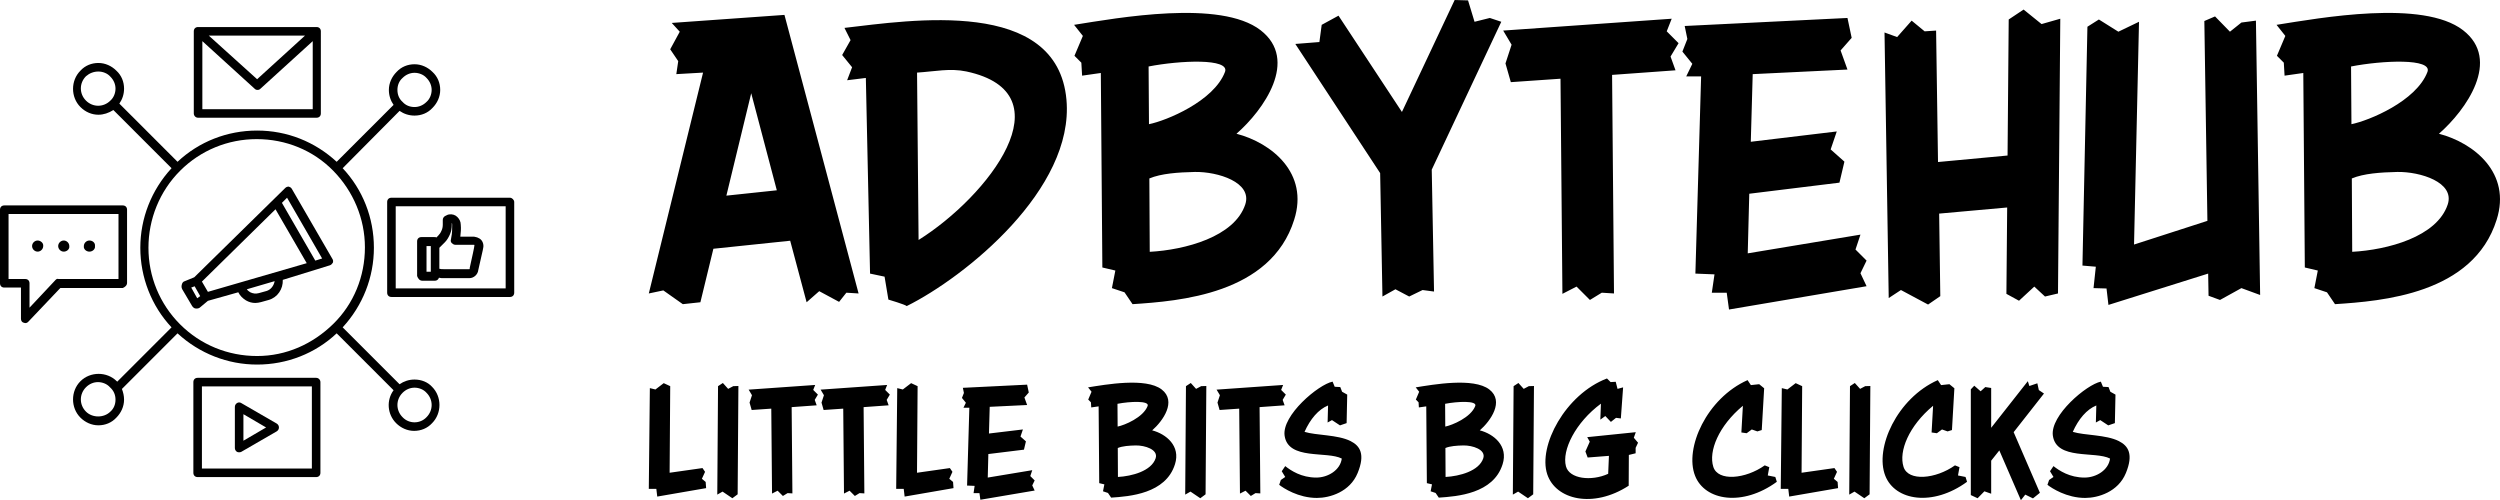                         <svg width="236.08" height="47.236" viewBox="0 0 369.913 74.014" class="looka-1j8o68f"><defs id="SvgjsDefs5440"></defs><g id="SvgjsG5441" featurekey="nRdZyp-0" transform="matrix(0.633,0,0,0.633,-9.432,-10.179)" fill="#000"><g xmlns="http://www.w3.org/2000/svg"><path d="M23.7,72.3c-0.7,0-1.3,0.6-1.3,1.3c0,0.7,0.6,1.3,1.3,1.3c0.7,0,1.3-0.6,1.3-1.3C25.1,72.9,24.4,72.3,23.7,72.3z"></path><path d="M29.8,72.3c-0.7,0-1.3,0.6-1.3,1.3c0,0.7,0.6,1.3,1.3,1.3c0.6,0,1.2-0.4,1.3-1c0-0.1,0-0.2,0-0.3     C31.1,72.9,30.5,72.3,29.8,72.3z"></path><path d="M35.8,72.3c-0.7,0-1.3,0.6-1.3,1.3c0,0.1,0,0.2,0,0.3c0.1,0.6,0.7,1,1.3,1c0.6,0,1.2-0.4,1.3-1c0-0.1,0-0.2,0-0.3     C37.2,72.9,36.6,72.3,35.8,72.3z"></path><path d="M111.8,104.8c-1.3,0-2.5,0.4-3.5,1.1L95,92.6c4.7-5.1,7.3-11.7,7.3-18.6c0-7-2.6-13.6-7.3-18.6L108.3,42     c1,0.7,2.2,1.1,3.5,1.1c1.6,0,3.1-0.6,4.2-1.8c1.1-1.1,1.8-2.6,1.8-4.2s-0.6-3.1-1.8-4.2c-1.1-1.1-2.6-1.8-4.2-1.8     c-1.6,0-3.1,0.6-4.2,1.8c-1.1,1.1-1.8,2.6-1.8,4.2c0,1.3,0.4,2.5,1.1,3.5L93.6,53.9C88.5,49.2,82,46.6,75,46.6     c-7,0-13.6,2.6-18.6,7.3L42.8,40.3c0.7-1,1.1-2.2,1.1-3.5c0-1.6-0.6-3.1-1.8-4.2c-1.1-1.1-2.6-1.8-4.2-1.8s-3.1,0.6-4.2,1.8     c-2.3,2.3-2.3,6.2,0,8.5c1.2,1.2,2.7,1.8,4.2,1.8c1.2,0,2.4-0.4,3.5-1.1l13.6,13.6c-4.7,5.1-7.3,11.7-7.3,18.6s2.6,13.6,7.3,18.6     l-12.7,12.7c0,0-0.1-0.1-0.1-0.1c-2.3-2.3-6.2-2.3-8.5,0c-2.3,2.3-2.3,6.2,0,8.5c1.1,1.1,2.6,1.8,4.2,1.8s3.1-0.6,4.2-1.8     c1.1-1.1,1.8-2.6,1.8-4.2c0-0.9-0.2-1.7-0.5-2.5l13-13c5.1,4.7,11.7,7.3,18.6,7.3c7,0,13.6-2.6,18.6-7.3l13.3,13.3     c-1.7,2.3-1.5,5.6,0.6,7.7c1.1,1.1,2.6,1.8,4.2,1.8c1.6,0,3.1-0.6,4.2-1.8c2.3-2.3,2.3-6.2,0-8.5     C114.9,105.4,113.4,104.8,111.8,104.8z M41.9,109.5c0,1.1-0.4,2.1-1.2,2.8c-1.5,1.5-4.2,1.5-5.7,0c-1.6-1.6-1.6-4.1,0-5.7     c0.8-0.8,1.8-1.2,2.8-1.2s2.1,0.4,2.8,1.2C41.5,107.4,41.9,108.4,41.9,109.5z M109,113.6c-1.6-1.6-1.6-4.1,0-5.7     c0.8-0.8,1.8-1.2,2.8-1.2c1,0,2.1,0.4,2.8,1.2c1.6,1.6,1.6,4.1,0,5.7C113.1,115.2,110.5,115.2,109,113.6z M107.8,37.1     c0-1.1,0.4-2.1,1.2-2.8c0.8-0.8,1.8-1.2,2.8-1.2c1,0,2.1,0.4,2.8,1.2c0.8,0.8,1.2,1.8,1.2,2.8s-0.4,2.1-1.2,2.8     c-0.8,0.8-1.8,1.2-2.8,1.2c-1.1,0-2.1-0.4-2.8-1.2C108.2,39.2,107.8,38.2,107.8,37.1z M37.9,32.8c1,0,2.1,0.4,2.8,1.2     c0.8,0.8,1.2,1.8,1.2,2.8s-0.4,2.1-1.2,2.8c-1.6,1.6-4.1,1.6-5.7,0c-1.6-1.6-1.6-4.1,0-5.7C35.8,33.2,36.8,32.8,37.9,32.8z      M57,91.9c-4.8-4.8-7.4-11.2-7.4-17.9S52.2,60.8,57,56c4.8-4.8,11.2-7.4,17.9-7.4c6.8,0,13.2,2.6,17.9,7.4s7.4,11.2,7.4,17.9     c0,6.8-2.6,13.2-7.4,17.9S81.8,99.3,75,99.3C68.2,99.3,61.8,96.7,57,91.9z"></path><path d="M83.1,60.2c-0.2-0.3-0.4-0.4-0.7-0.5c-0.3,0-0.6,0.1-0.8,0.3L60.3,80.9l-2.2,0.9c-0.4,0.1-0.6,0.4-0.7,0.8     c-0.1,0.4-0.1,0.7,0.1,1.1l2.3,3.9c0.2,0.3,0.5,0.6,0.9,0.6c0.1,0,0.2,0,0.2,0c0.3,0,0.6-0.1,0.8-0.3l1.8-1.5l7.1-2     c0.4,0.8,1,1.4,1.8,1.9c0.7,0.4,1.4,0.6,2.2,0.6c0.4,0,0.9-0.1,1.3-0.2l1.8-0.5c2.1-0.6,3.4-2.6,3.3-4.7L92,78.1     c0.3-0.1,0.5-0.3,0.7-0.6c0.1-0.3,0.1-0.6-0.1-0.9L83.1,60.2z M79.3,65l7.3,12.6l-23.1,6.7l-1.4-2.4L79.3,65z M61,85.8l-1.4-2.5     l0.8-0.3l1.3,2.3L61,85.8z M77.2,84.1l-1.8,0.5c-0.7,0.2-1.4,0.1-2-0.2c-0.3-0.2-0.6-0.4-0.8-0.7l6.5-1.9     C78.9,82.9,78.2,83.8,77.2,84.1z M88.6,77l-7.8-13.5l1.2-1.2l8.2,14.2L88.6,77z"></path><path d="M61.2,43.6h27.7c0.6,0,1-0.4,1-1V23.4c0-0.6-0.4-1-1-1H61.2c-0.6,0-1,0.4-1,1v19.2C60.2,43.1,60.6,43.6,61.2,43.6z      M62.2,41.6V25.7l12.2,11.1c0.2,0.2,0.4,0.3,0.7,0.3s0.5-0.1,0.7-0.3l12.2-11.1v15.9H62.2z M63.7,24.4h22.5L75,34.6L63.7,24.4z"></path><path d="M88.8,104.4H61.1c-0.6,0-1,0.4-1,1v21.2c0,0.6,0.4,1,1,1h27.7c0.6,0,1-0.4,1-1v-21.2C89.8,104.9,89.4,104.4,88.8,104.4z      M87.8,125.6H62.1v-19.2h25.7V125.6z"></path><path d="M70.3,121.7c0.2,0.1,0.3,0.1,0.5,0.1s0.3,0,0.5-0.1l8.3-4.8c0.3-0.2,0.5-0.5,0.5-0.9s-0.2-0.7-0.5-0.9l-8.3-4.8     c-0.3-0.2-0.7-0.2-1,0c-0.3,0.2-0.5,0.5-0.5,0.9v9.6C69.8,121.2,70,121.5,70.3,121.7z M71.8,112.9l5.3,3.1l-5.3,3.1V112.9z"></path><path d="M44.6,82.2V65.1c0-0.6-0.4-1-1-1H15.9c-0.6,0-1,0.4-1,1v17.2c0,0.6,0.4,1,1,1h3.9v7.3c0,0.4,0.2,0.8,0.6,0.9     c0.1,0,0.2,0.1,0.4,0.1c0.3,0,0.5-0.1,0.7-0.3l7.5-7.9h14.6C44.1,83.2,44.6,82.8,44.6,82.2z M27.9,81.5L21.8,88v-5.7     c0-0.6-0.4-1-1-1h-3.9V66.1h25.7v15.2h-14C28.3,81.2,28.1,81.3,27.9,81.5z"></path><path d="M134.1,62.3h-27.7c-0.6,0-1,0.4-1,1v21.2c0,0.6,0.4,1,1,1h27.7c0.6,0,1-0.4,1-1V63.3C135.1,62.8,134.6,62.3,134.1,62.3z      M133.1,83.5h-25.7V64.3h25.7V83.5z"></path><path d="M113.6,81.7h3c0.4,0,0.8-0.3,0.9-0.7c0.4,0.1,0.7,0.1,1.1,0.1h6c1.1,0,2-0.9,2.1-1.9c1.2-5.1,1.2-5.4,1.2-5.6     c0-0.8-0.4-1.6-1.2-1.9c-0.3-0.2-0.7-0.2-1-0.3l-3.2,0c0.1-0.9,0.2-1.8,0.1-2.8c0-0.7-0.3-1.3-0.8-1.8c-0.5-0.5-1.2-0.7-1.9-0.6     c-0.2,0-0.4,0.1-0.6,0.2l-0.4,0.2c-0.3,0.2-0.5,0.5-0.5,0.9l0,1.1c0,0.5-0.1,1-0.3,1.4c-0.2,0.5-0.5,0.9-0.8,1.2l-0.4,0.4     c-0.1-0.1-0.3-0.1-0.5-0.1h-3c-0.6,0-1,0.4-1,1v8.1C112.6,81.2,113,81.7,113.6,81.7z M118.9,72.7c0.5-0.5,0.9-1.2,1.2-1.9     c0.3-0.7,0.4-1.4,0.4-2.2l0-0.4c0.1,0.1,0.1,0.3,0.1,0.5c0,0.9,0,1.9-0.2,2.8l-0.1,0.6c-0.1,0.3,0,0.6,0.2,0.8s0.5,0.4,0.8,0.4     c0,0,0,0,0,0l4.4,0c0.1,0,0.1,0.1,0.1,0.1c0,0.4-0.6,3-1.1,5.3c0,0.1,0,0.1,0,0.2c0,0,0,0.1-0.1,0.1h-6c-0.4,0-0.7,0-1-0.1V74     L118.9,72.7z M114.6,73.6h1v0v6v0h-1V73.6z"></path></g></g><g id="SvgjsG5442" featurekey="Q4qmbg-0" transform="matrix(2.827,0,0,2.827,95.322,-12.665)" fill="#000"><path d="M4.3 14.72 l2.64 -0.28 l-1.34 -5.08 z M7.34 5.26 l3.88 14.58 l-0.64 -0.04 l-0.38 0.48 l-1.04 -0.56 l-0.66 0.58 l-0.86 -3.22 l-4.02 0.42 l-0.68 2.8 l-0.92 0.1 l-1.02 -0.72 l-0.76 0.16 l2.84 -11.56 l-1.4 0.08 l0.1 -0.68 l-0.42 -0.62 l0.5 -0.92 l-0.42 -0.46 z M16.86 8.22 c-0.86 -0.18 -1.64 0 -2.58 0.06 l0.08 8.76 c3.64 -2.28 7.84 -7.68 2.5 -8.82 z M22.1 9.7 c0.42 4.68 -5.3 9.28 -8.36 10.8 c-0.08 -0.08 -0.96 -0.34 -0.96 -0.34 l-0.2 -1.2 l-0.76 -0.16 l-0.22 -10.24 l-0.98 0.12 l0.26 -0.68 l-0.52 -0.64 l0.44 -0.78 l-0.32 -0.64 c3.46 -0.4 11.14 -1.62 11.62 3.76 z M31.459 15.18 c0.38 -1.16 -1.44 -1.72 -2.64 -1.7 c-0.88 0.02 -1.76 0.08 -2.38 0.34 l0.02 3.84 c1.84 -0.1 4.44 -0.78 5 -2.48 z M30.399 8.24 c0.26 -0.72 -2.36 -0.6 -4 -0.28 l0.02 3.02 c0.9 -0.18 3.4 -1.2 3.98 -2.74 z M34.019 15.98 c-1.22 3.9 -6.02 4.26 -8.46 4.42 c-0.08 -0.12 -0.42 -0.62 -0.42 -0.62 l-0.66 -0.22 l0.18 -0.92 l-0.68 -0.16 l-0.08 -10.18 l-0.98 0.14 l-0.04 -0.68 l-0.36 -0.36 l0.44 -1.04 l-0.46 -0.58 c2.28 -0.36 7.66 -1.34 9.76 0.28 c2.02 1.56 0.16 4.18 -1.26 5.42 c1.84 0.48 3.8 2.06 3.02 4.5 z M44.259 5.42 l0.6 0.2 l-3.64 7.74 l0.12 6.38 l-0.6 -0.08 l-0.7 0.34 l-0.72 -0.38 l-0.68 0.38 l-0.12 -6.46 l-4.44 -6.76 l1.26 -0.1 l0.12 -0.9 l0.88 -0.48 l3.32 5.04 l2.76 -5.86 l0.7 0.02 l0.34 1.12 z M53.518 6.12 l0.62 0.62 l-0.42 0.7 l0.26 0.72 l-3.32 0.24 l0.1 11.44 l-0.64 -0.04 l-0.62 0.38 l-0.7 -0.7 l-0.74 0.38 l-0.1 -11.26 l-2.6 0.18 l-0.28 -0.98 l0.32 -0.98 l-0.44 -0.74 l8.82 -0.62 z M63.398 17.54 l0.58 0.58 l-0.32 0.66 l0.32 0.68 l-7.2 1.22 l-0.12 -0.88 l-0.78 0 l0.14 -0.96 l-1 -0.04 l0.3 -10.32 l-0.78 0 l0.32 -0.66 l-0.52 -0.64 l0.26 -0.66 l-0.14 -0.68 l8.52 -0.42 l0.22 1.04 l-0.58 0.66 l0.36 1 l-4.96 0.24 l-0.1 3.54 l4.5 -0.54 l-0.32 0.94 l0.72 0.64 l-0.26 1.1 l-4.72 0.58 l-0.08 3.12 l5.9 -0.98 z M73.137 5.74 l0.98 -0.28 l-0.12 14.38 l-0.68 0.16 l-0.56 -0.52 l-0.8 0.74 l-0.66 -0.36 l0.04 -4.52 l-3.56 0.32 l0.06 4.32 l-0.64 0.44 l-1.42 -0.76 l-0.64 0.42 l-0.22 -13.9 l0.66 0.24 l0.76 -0.86 l0.68 0.56 l0.6 -0.04 l0.1 6.88 l3.64 -0.34 l0.06 -7.12 l0.78 -0.52 z M84.357 5.56 l0.22 14.36 l-0.98 -0.36 l-1.12 0.62 l-0.6 -0.22 l-0.02 -1.16 l-5.22 1.64 l-0.1 -0.86 l-0.68 -0.02 l0.12 -1.12 l-0.7 -0.06 l0.26 -12.5 l0.6 -0.38 l1.02 0.64 l1.08 -0.52 l-0.26 11.66 l3.84 -1.24 l-0.16 -10.46 l0.56 -0.24 l0.78 0.8 l0.6 -0.48 z M94.396 15.18 c0.38 -1.16 -1.44 -1.72 -2.64 -1.7 c-0.88 0.02 -1.76 0.08 -2.38 0.34 l0.02 3.84 c1.84 -0.1 4.44 -0.78 5 -2.48 z M93.336 8.24 c0.26 -0.72 -2.36 -0.6 -4 -0.28 l0.02 3.02 c0.9 -0.18 3.4 -1.2 3.98 -2.74 z M96.956 15.98 c-1.22 3.9 -6.02 4.26 -8.46 4.42 c-0.08 -0.12 -0.42 -0.62 -0.42 -0.62 l-0.66 -0.22 l0.18 -0.92 l-0.68 -0.16 l-0.08 -10.18 l-0.98 0.14 l-0.04 -0.68 l-0.36 -0.36 l0.44 -1.04 l-0.46 -0.58 c2.28 -0.36 7.66 -1.34 9.76 0.28 c2.02 1.56 0.16 4.18 -1.26 5.42 c1.84 0.48 3.8 2.06 3.02 4.5 z"></path></g><g id="SvgjsG5443" featurekey="sloganFeature-0" transform="matrix(1.116,0,0,1.116,95.062,50.866)" fill="#000"><path d="M8.38 18.32 l0.06 0.82 l-6.48 1.12 l-0.12 -1.02 l-1 0 l0.14 -13.36 l0.74 0.18 l1.1 -0.84 l0.86 0.4 l-0.08 11.48 l4.36 -0.62 l0.34 0.5 l-0.42 0.92 z M12.04 5.62 l0.68 -0.02 l-0.1 14.36 l-0.7 0.52 l-1.3 -0.88 l-0.7 0.4 l0.1 -14.38 l0.64 -0.42 l0.7 0.78 z M22.64 6.12 l0.62 0.62 l-0.42 0.7 l0.26 0.72 l-3.32 0.24 l0.1 11.44 l-0.64 -0.04 l-0.62 0.38 l-0.7 -0.7 l-0.74 0.38 l-0.1 -11.26 l-2.6 0.18 l-0.28 -0.98 l0.32 -0.98 l-0.44 -0.74 l8.82 -0.62 z M32.18 6.12 l0.62 0.62 l-0.42 0.7 l0.26 0.72 l-3.32 0.24 l0.1 11.44 l-0.64 -0.04 l-0.62 0.38 l-0.7 -0.7 l-0.74 0.38 l-0.1 -11.26 l-2.6 0.18 l-0.28 -0.98 l0.32 -0.98 l-0.44 -0.74 l8.82 -0.62 z M41.18 18.32 l0.06 0.82 l-6.48 1.12 l-0.12 -1.02 l-1 0 l0.14 -13.36 l0.74 0.18 l1.1 -0.84 l0.86 0.4 l-0.08 11.48 l4.36 -0.62 l0.34 0.5 l-0.42 0.92 z M51.42 17.54 l0.58 0.58 l-0.32 0.66 l0.32 0.68 l-7.2 1.22 l-0.12 -0.88 l-0.78 0 l0.14 -0.96 l-1 -0.04 l0.3 -10.32 l-0.78 0 l0.32 -0.66 l-0.52 -0.64 l0.26 -0.66 l-0.14 -0.68 l8.52 -0.42 l0.22 1.04 l-0.58 0.66 l0.36 1 l-4.96 0.24 l-0.1 3.54 l4.5 -0.54 l-0.32 0.94 l0.72 0.64 l-0.26 1.1 l-4.72 0.58 l-0.08 3.12 l5.9 -0.98 z M68.04 15.18 c0.38 -1.16 -1.44 -1.72 -2.64 -1.7 c-0.88 0.02 -1.76 0.08 -2.38 0.34 l0.02 3.84 c1.84 -0.1 4.44 -0.78 5 -2.48 z M66.98 8.24 c0.26 -0.72 -2.36 -0.6 -4 -0.28 l0.02 3.02 c0.9 -0.18 3.4 -1.2 3.98 -2.74 z M70.6 15.98 c-1.22 3.9 -6.02 4.26 -8.46 4.42 c-0.08 -0.12 -0.42 -0.62 -0.42 -0.62 l-0.66 -0.22 l0.18 -0.92 l-0.68 -0.16 l-0.08 -10.18 l-0.98 0.14 l-0.04 -0.68 l-0.36 -0.36 l0.44 -1.04 l-0.46 -0.58 c2.28 -0.36 7.66 -1.34 9.76 0.28 c2.02 1.56 0.16 4.18 -1.26 5.42 c1.84 0.48 3.8 2.06 3.02 4.5 z M74.08 5.62 l0.68 -0.02 l-0.1 14.36 l-0.7 0.52 l-1.3 -0.88 l-0.7 0.4 l0.1 -14.38 l0.64 -0.42 l0.7 0.78 z M84.68 6.12 l0.62 0.62 l-0.42 0.7 l0.26 0.72 l-3.32 0.24 l0.1 11.44 l-0.64 -0.04 l-0.62 0.38 l-0.7 -0.7 l-0.74 0.38 l-0.1 -11.26 l-2.6 0.18 l-0.28 -0.98 l0.32 -0.98 l-0.44 -0.74 l8.82 -0.62 z M94.82 17.14 c-1.02 2.5 -3.68 3.3 -5.4 3.3 c-2.46 0 -4.44 -1.3 -5 -1.74 l0.22 -0.64 l0.58 -0.4 l-0.46 -0.76 l0.46 -0.68 c0.76 0.6 2.14 1.52 4.12 1.52 c1.54 0 3.18 -0.98 3.38 -2.52 c-1.96 -1.02 -7.1 0.24 -7.58 -3.02 c-0.4 -2.7 4.48 -6.8 6.36 -7.18 l0.28 0.68 l0.74 0.04 l0.24 0.62 l0.68 0.38 l-0.08 3.78 l-0.88 0.3 l-1.06 -0.7 l-0.58 0.32 l0.06 -2.26 c-1.28 0.52 -2.36 1.8 -3.12 3.5 c1.54 0.48 4.38 0.36 6.1 1.22 c1.28 0.64 1.96 1.76 0.94 4.24 z M111.48 15.18 c0.38 -1.16 -1.44 -1.72 -2.64 -1.7 c-0.88 0.02 -1.76 0.08 -2.38 0.34 l0.02 3.84 c1.84 -0.1 4.44 -0.78 5 -2.48 z M110.42 8.24 c0.26 -0.72 -2.36 -0.6 -4 -0.28 l0.02 3.02 c0.9 -0.18 3.4 -1.2 3.98 -2.74 z M114.04 15.98 c-1.22 3.9 -6.02 4.26 -8.46 4.42 c-0.08 -0.12 -0.42 -0.62 -0.42 -0.62 l-0.66 -0.22 l0.18 -0.92 l-0.68 -0.16 l-0.08 -10.18 l-0.98 0.14 l-0.04 -0.68 l-0.36 -0.36 l0.44 -1.04 l-0.46 -0.58 c2.28 -0.36 7.66 -1.34 9.76 0.28 c2.02 1.56 0.16 4.18 -1.26 5.42 c1.84 0.48 3.8 2.06 3.02 4.5 z M117.52 5.62 l0.68 -0.02 l-0.1 14.36 l-0.7 0.52 l-1.3 -0.88 l-0.7 0.4 l0.1 -14.38 l0.64 -0.42 l0.7 0.78 z M131.44 12.46 l0.56 0.66 l-0.32 0.68 l0 0.72 l-0.9 0.22 l-0.02 4.08 c-4.72 3.06 -9.68 1.86 -10.8 -1.52 c-1.24 -3.74 2.4 -10.6 7.92 -12.7 l0.48 0.48 l0.68 -0.04 l0.24 0.94 l0.74 -0.2 l-0.3 4.12 l-0.64 -0.08 l-0.68 0.54 l-0.74 -0.78 l-0.66 0.48 l0.08 -2.12 c-3.38 2.5 -5.2 6.18 -4.64 8.3 c0.44 1.68 3.38 2.02 5.6 1 l0.1 -2.38 l-2.82 0.22 l-0.3 -0.8 l0.58 -1.3 l-0.34 -0.6 l6.44 -0.66 z M150.2 17.66 l0.2 0.64 c-4.54 3.32 -9.54 2.52 -10.84 -0.8 c-1.44 -3.66 1.56 -10.28 6.96 -12.68 l0.44 0.66 l1.1 -0.12 l0.66 0.54 l-0.32 5.54 l-0.58 0.18 l-0.74 -0.26 l-0.68 0.5 l-0.7 -0.1 l0.2 -3.54 c-3.22 2.68 -4.58 6.02 -3.92 8.1 c0.62 1.96 4.26 1.62 6.82 -0.2 l0.6 0.24 l-0.2 1.1 z M158.46 18.32 l0.06 0.82 l-6.48 1.12 l-0.12 -1.02 l-1 0 l0.14 -13.36 l0.74 0.18 l1.1 -0.84 l0.86 0.4 l-0.08 11.48 l4.36 -0.62 l0.34 0.5 l-0.42 0.92 z M162.12 5.62 l0.68 -0.02 l-0.1 14.36 l-0.7 0.52 l-1.3 -0.88 l-0.7 0.4 l0.1 -14.38 l0.64 -0.42 l0.7 0.78 z M175.42 17.66 l0.2 0.64 c-4.54 3.32 -9.54 2.52 -10.84 -0.8 c-1.44 -3.66 1.56 -10.28 6.96 -12.68 l0.44 0.66 l1.1 -0.12 l0.66 0.54 l-0.32 5.54 l-0.58 0.18 l-0.74 -0.26 l-0.68 0.5 l-0.7 -0.1 l0.2 -3.54 c-3.22 2.68 -4.58 6.02 -3.92 8.1 c0.62 1.96 4.26 1.62 6.82 -0.2 l0.6 0.24 l-0.2 1.1 z M185.14 6.14 l0.68 0.46 l-4.02 5.12 l3.48 8.04 l-0.92 0.74 l-1.02 -0.5 l-0.58 0.74 l-2.86 -6.6 l-1.08 1.36 l0 4.38 l-0.9 -0.32 l-0.9 0.92 l-0.9 -0.42 l0 -14.02 l0.46 -0.48 l0.84 0.74 l0.62 -0.56 l0.78 0.12 l0 5.28 l4.86 -6.18 l0.2 0.64 l1.06 -0.36 z M196.68 17.14 c-1.02 2.5 -3.68 3.3 -5.4 3.3 c-2.46 0 -4.44 -1.3 -5 -1.74 l0.22 -0.64 l0.58 -0.4 l-0.46 -0.76 l0.46 -0.68 c0.76 0.6 2.14 1.52 4.12 1.52 c1.54 0 3.18 -0.98 3.38 -2.52 c-1.96 -1.02 -7.1 0.24 -7.58 -3.02 c-0.4 -2.7 4.48 -6.8 6.36 -7.18 l0.28 0.68 l0.74 0.04 l0.24 0.62 l0.68 0.38 l-0.08 3.78 l-0.88 0.3 l-1.06 -0.7 l-0.58 0.32 l0.06 -2.26 c-1.28 0.52 -2.36 1.8 -3.12 3.5 c1.54 0.48 4.38 0.36 6.1 1.22 c1.28 0.64 1.96 1.76 0.94 4.24 z"></path></g></svg>
